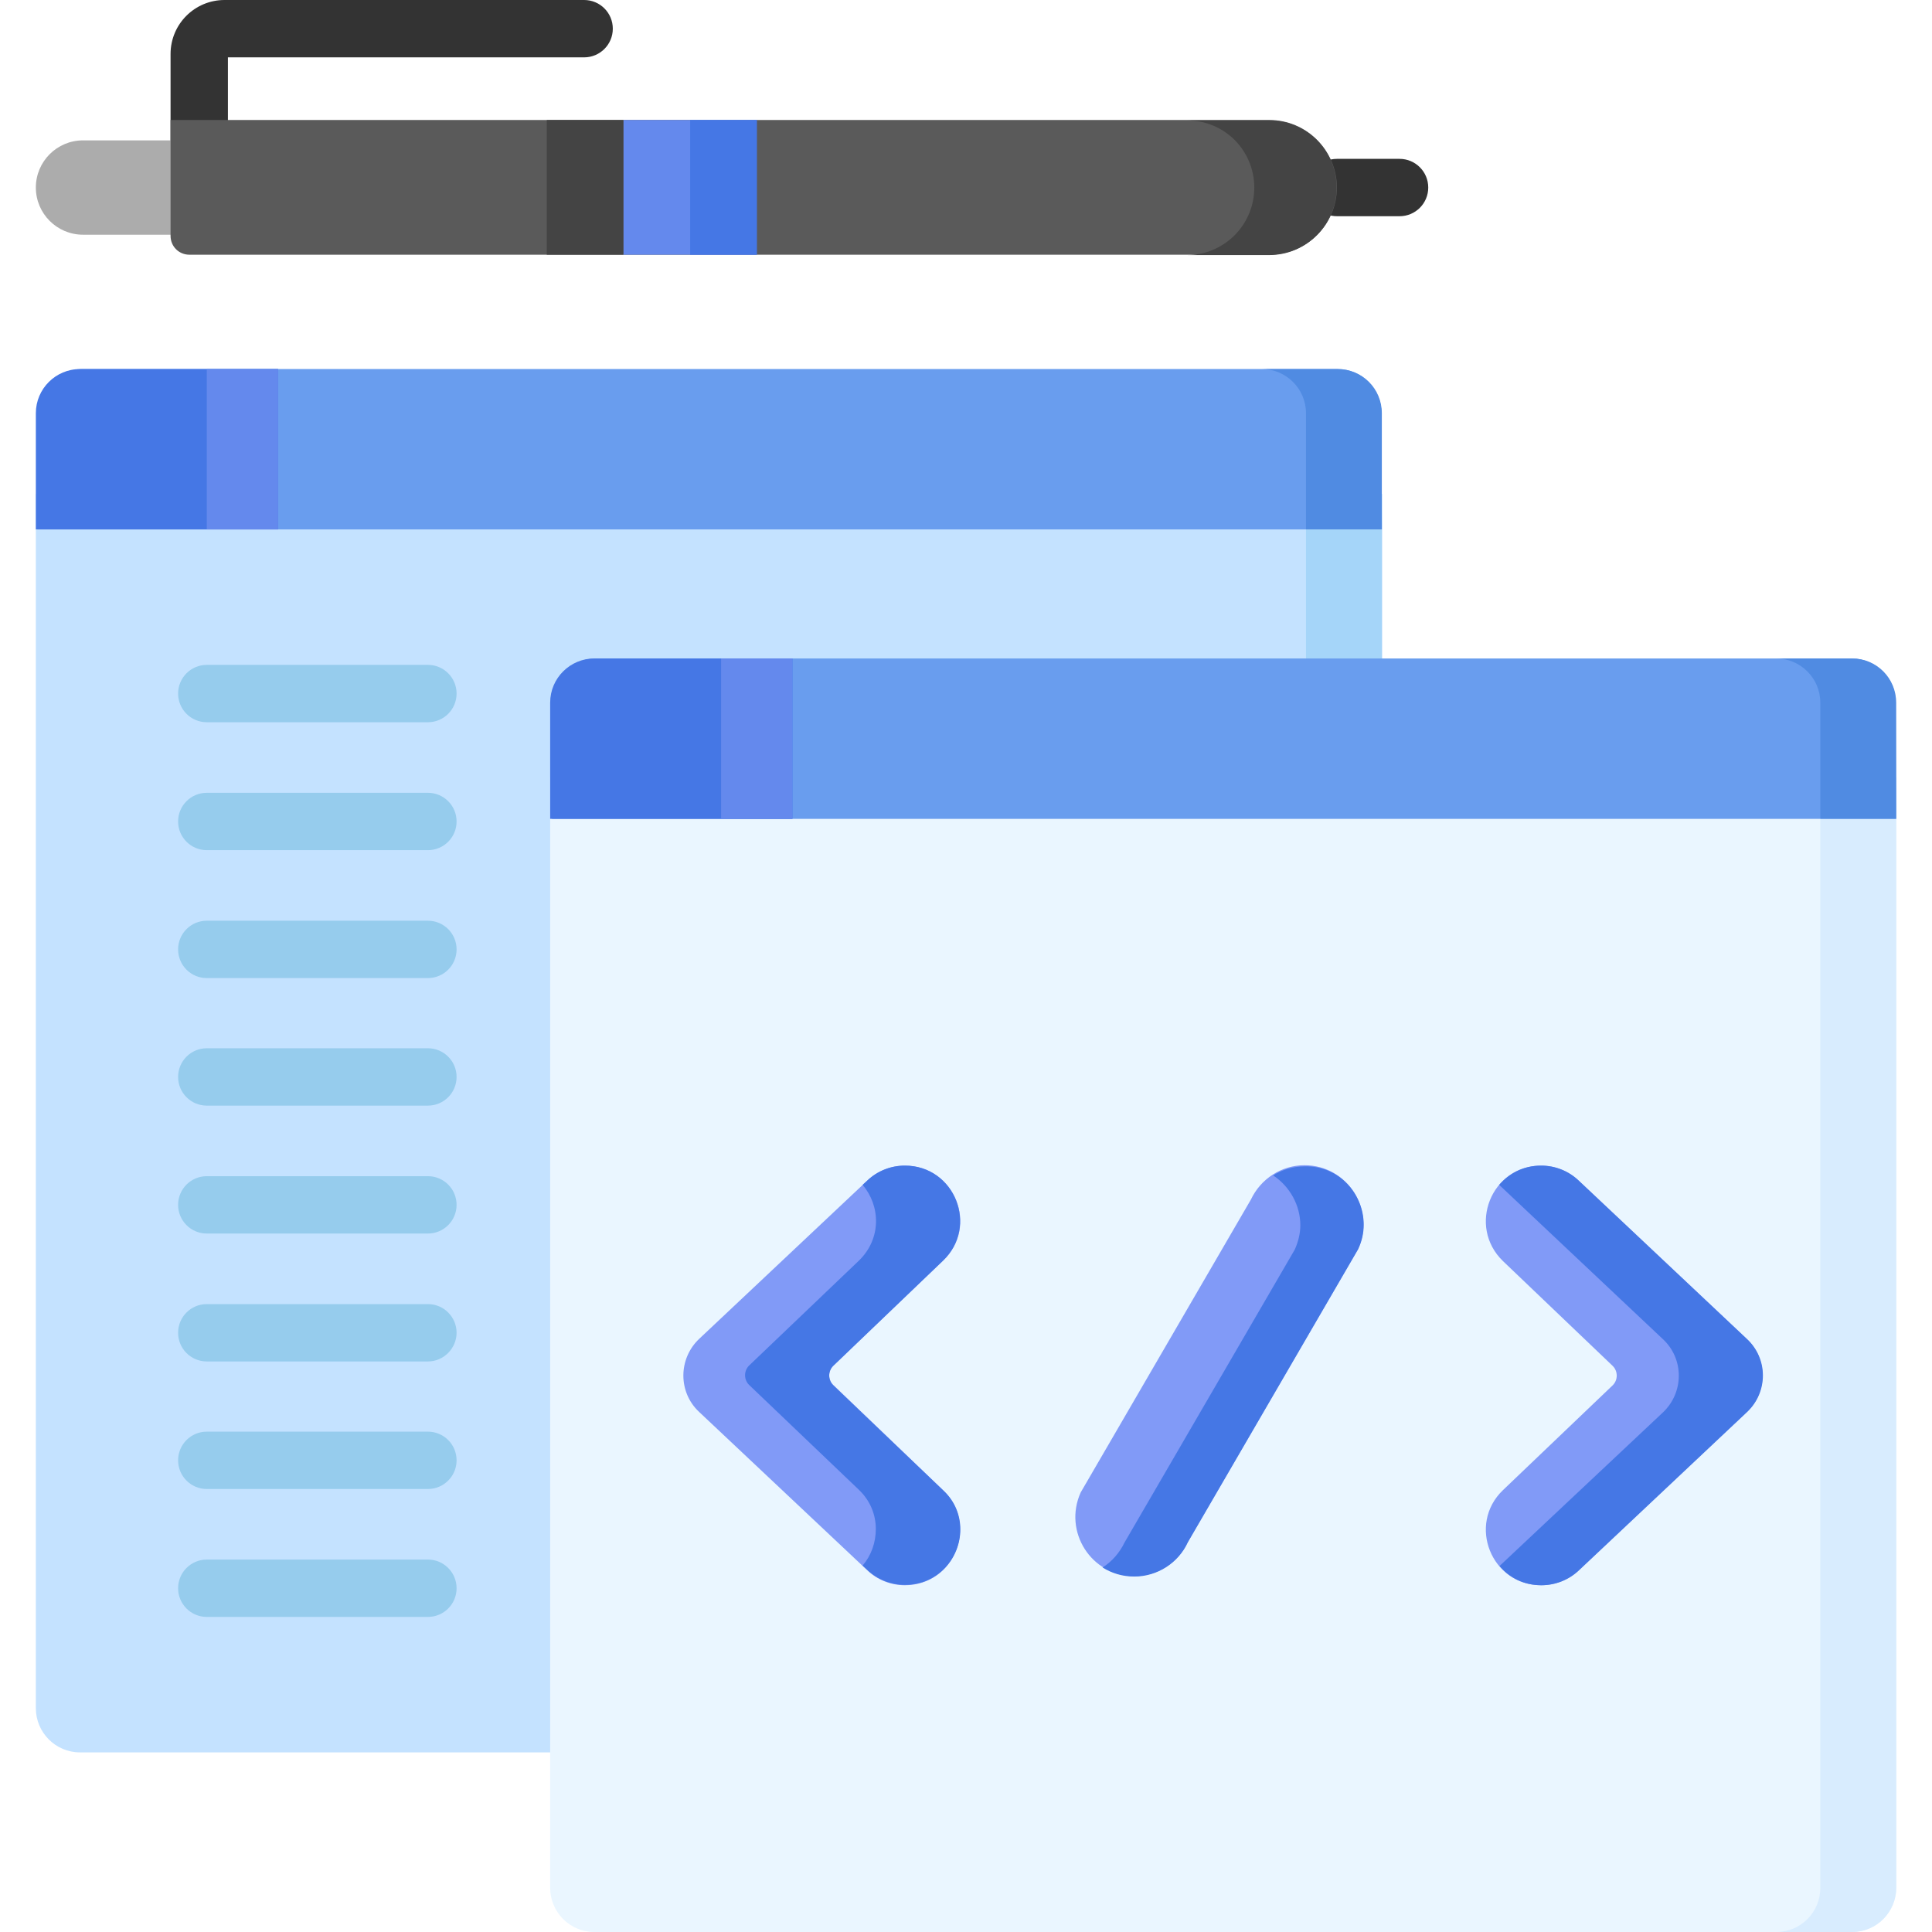 <?xml version="1.0" encoding="UTF-8"?> <svg xmlns="http://www.w3.org/2000/svg" id="Capa_1" viewBox="0 0 512 512"><style>.st0{fill:#c4e2ff}.st1{fill:#699dee}.st2{fill:#a5d5f9}.st3{fill:#508be2}.st4{fill:#4577e5}.st5{fill:#6489ed}.st6{fill:#96cced}.st7{fill:#eaf6ff}.st8{fill:#d8ecfe}.st9{fill:#819af7}.st10{fill:#333}.st11{fill:#acacac}.st12{fill:#5a5a5a}.st13{fill:#444}</style><path class="st0" d="M354.5 464.4H21.2c-6.5 0-11.7-5.3-11.7-11.7V130.9h356.8v321.7c-.1 6.5-5.3 11.8-11.8 11.8z"></path><path class="st1" d="M366.2 140.3H10v-30.8c0-6.5 5.3-11.7 11.7-11.7h332.7c6.5 0 11.7 5.3 11.7 11.7l.1 30.8z"></path><path class="st2" d="M366.2 140.3v312.3c0 6.5-5.2 11.7-11.7 11.7h-20.1c6.5 0 11.7-5.2 11.7-11.7V140.3h20.1z"></path><path class="st3" d="M366.2 109.5v30.8h-20.1v-30.8c0-6.5-5.3-11.7-11.7-11.7h20.1c6.5 0 11.7 5.2 11.7 11.7z"></path><path class="st4" d="M73.7 140.3H9.5v-30.8c0-6.5 5.3-11.7 11.7-11.7h52.5v42.5z"></path><path class="st5" d="M54.8 97.8h18.9v42.5H54.8V97.8z"></path><g><path class="st6" d="M113.4 191.4H54.8c-4.2 0-7.6-3.4-7.6-7.6s3.4-7.6 7.6-7.6h58.6c4.2 0 7.6 3.4 7.6 7.6s-3.4 7.6-7.6 7.6zM113.4 225.3H54.8c-4.2 0-7.6-3.4-7.6-7.6s3.4-7.6 7.6-7.6h58.6c4.2 0 7.6 3.4 7.6 7.6s-3.4 7.6-7.6 7.6zM113.4 259.2H54.8c-4.2 0-7.6-3.4-7.6-7.6s3.4-7.6 7.6-7.6h58.6c4.2 0 7.6 3.4 7.6 7.6s-3.4 7.6-7.6 7.6zM113.4 293H54.8c-4.2 0-7.6-3.4-7.6-7.6s3.4-7.6 7.6-7.6h58.6c4.2 0 7.6 3.4 7.6 7.6 0 4.2-3.4 7.6-7.6 7.6zM113.4 326.9H54.8c-4.2 0-7.6-3.4-7.6-7.6s3.4-7.6 7.6-7.6h58.6c4.2 0 7.6 3.4 7.6 7.6 0 4.2-3.4 7.6-7.6 7.6zM113.4 360.8H54.8c-4.2 0-7.6-3.4-7.6-7.6s3.4-7.6 7.6-7.6h58.6c4.2 0 7.6 3.4 7.6 7.6 0 4.1-3.4 7.6-7.6 7.6zM113.4 394.6H54.8c-4.2 0-7.6-3.4-7.6-7.6s3.4-7.6 7.6-7.6h58.6c4.2 0 7.6 3.4 7.6 7.6 0 4.2-3.4 7.6-7.6 7.6zM113.4 428.5H54.8c-4.2 0-7.6-3.4-7.6-7.6s3.4-7.6 7.6-7.6h58.6c4.2 0 7.6 3.4 7.6 7.6 0 4.2-3.4 7.6-7.6 7.6z"></path></g><g><path class="st7" d="M490.8 512H157.5c-6.5 0-11.7-5.3-11.7-11.7V206h356.8v294.2c-.1 6.5-5.3 11.8-11.8 11.8z"></path><path class="st1" d="M502.5 217H146.3v-30.8c0-6.5 5.3-11.7 11.7-11.7h332.7c6.5 0 11.7 5.3 11.7 11.7l.1 30.8z"></path><path class="st8" d="M502.5 217v283.3c0 6.5-5.2 11.7-11.7 11.7h-20.1c6.5 0 11.7-5.2 11.7-11.7V217h20.1z"></path><path class="st3" d="M502.5 186.2V217h-20.1v-30.8c0-6.5-5.3-11.7-11.7-11.7h20.1c6.5 0 11.7 5.2 11.7 11.7z"></path><path class="st4" d="M210 217h-64.2v-30.8c0-6.5 5.3-11.7 11.7-11.7H210V217z"></path><path class="st5" d="M191.1 174.5H210V217h-18.9v-42.5z"></path><path class="st9" d="M239.8 308.9c-3.7 0-7.3 1.4-10 4l-44.5 41.9c-5.6 5.3-5.6 14.2 0 19.4l44.5 41.9c2.7 2.6 6.3 4 10 4 13.2 0 19.6-16.1 10.1-25.2L220.8 367c-1.4-1.4-1.4-3.7 0-5.1l29.1-27.8c9.6-9.1 3.1-25.2-10.1-25.2zM408.4 308.9c3.7 0 7.3 1.4 10 4l44.5 41.9c5.6 5.3 5.6 14.2 0 19.4l-44.5 41.9c-2.7 2.6-6.3 4-10 4-13.2 0-19.6-16.1-10.1-25.2l29.1-27.8c1.4-1.4 1.4-3.7 0-5.1l-29.1-27.8c-9.5-9.2-3.1-25.3 10.1-25.3zM300.6 417.7c-11.4 0-18.9-11.8-14.2-22.2l45.1-77.6c2.6-5.5 8.1-9.1 14.2-9.1 11.4 0 18.9 11.8 14.2 22.2l-45.1 77.6c-2.6 5.6-8.1 9.1-14.2 9.1z"></path><g><path class="st4" d="M254.5 405.3c0 7.5-5.8 14.7-14.7 14.7-3.7 0-7.3-1.4-10-4l-1.2-1.1c2.3-2.7 3.5-6.1 3.5-9.7 0-3.7-1.4-7.5-4.6-10.5l-29-27.7c-1.4-1.4-1.4-3.7 0-5.1l29.1-27.8c6.1-5.9 5.7-14.6 1-20.1l1.2-1.1c2.7-2.6 6.3-4 10-4 13.2 0 19.6 16.1 10.1 25.2L220.8 362c-1.4 1.4-1.4 3.7 0 5.1l29.1 27.8c3.2 2.9 4.6 6.7 4.6 10.4zM463 374.2l-44.5 41.9c-2.7 2.6-6.3 4-10 4-4.7 0-8.5-2-11.1-5.1l43.3-40.7c5.6-5.3 5.6-14.2 0-19.4L397.3 314c2.6-3 6.4-5.1 11.1-5.1 3.7 0 7.3 1.4 10 4l44.5 41.9c5.7 5.2 5.7 14.1.1 19.4zM361.4 324.6c0 2.2-.5 4.4-1.5 6.5l-45.1 77.6c-2.5 5.5-8.1 9.1-14.2 9.1-3.2 0-6-.9-8.4-2.4 2.5-1.6 4.5-3.9 5.8-6.6l45.1-77.6c1-2.2 1.5-4.4 1.5-6.5 0-5.3-2.8-10.3-7.2-13.2 2.5-1.6 5.4-2.4 8.4-2.4 9-.2 15.6 7.2 15.6 15.5z"></path></g></g><g><path class="st10" d="M52.8 44.8c-4.2 0-7.6-3.4-7.6-7.6V14.3C45.2 6.4 51.6 0 59.5 0h95.3c4.2 0 7.6 3.4 7.6 7.6s-3.4 7.6-7.6 7.6H60.4v22c0 4.2-3.4 7.6-7.6 7.6zM370.9 57.3h-16.6c-4.2 0-7.6-3.4-7.6-7.6s3.4-7.6 7.6-7.6h16.6c4.2 0 7.6 3.4 7.6 7.6s-3.4 7.6-7.6 7.6z"></path><path class="st11" d="M54.8 37.2v25H22c-6.9 0-12.5-5.6-12.5-12.5S15.1 37.2 22 37.2h32.8z"></path><path class="st12" d="M336.4 31.8H45.2v30.7c0 2.8 2.2 5 5 5h286.2c9.9 0 17.9-8 17.9-17.9-.1-9.8-8.1-17.8-17.9-17.8z"></path><path class="st13" d="M354.2 49.7c0 9.9-8 17.9-17.9 17.9h-21.8c9.9 0 17.9-8 17.9-17.9 0-4.9-2-9.4-5.2-12.6-3.2-3.2-7.7-5.2-12.6-5.2h21.8c4.9 0 9.4 2 12.6 5.2s5.2 7.7 5.2 12.6z"></path><path class="st5" d="M165.2 67.5V31.8h35.3v35.7h-35.3z"></path><path class="st4" d="M182.9 67.5V31.8h17.7v35.7h-17.7z"></path><path class="st13" d="M144.9 31.8h20.3v35.7h-20.3V31.8z"></path></g></svg> 
